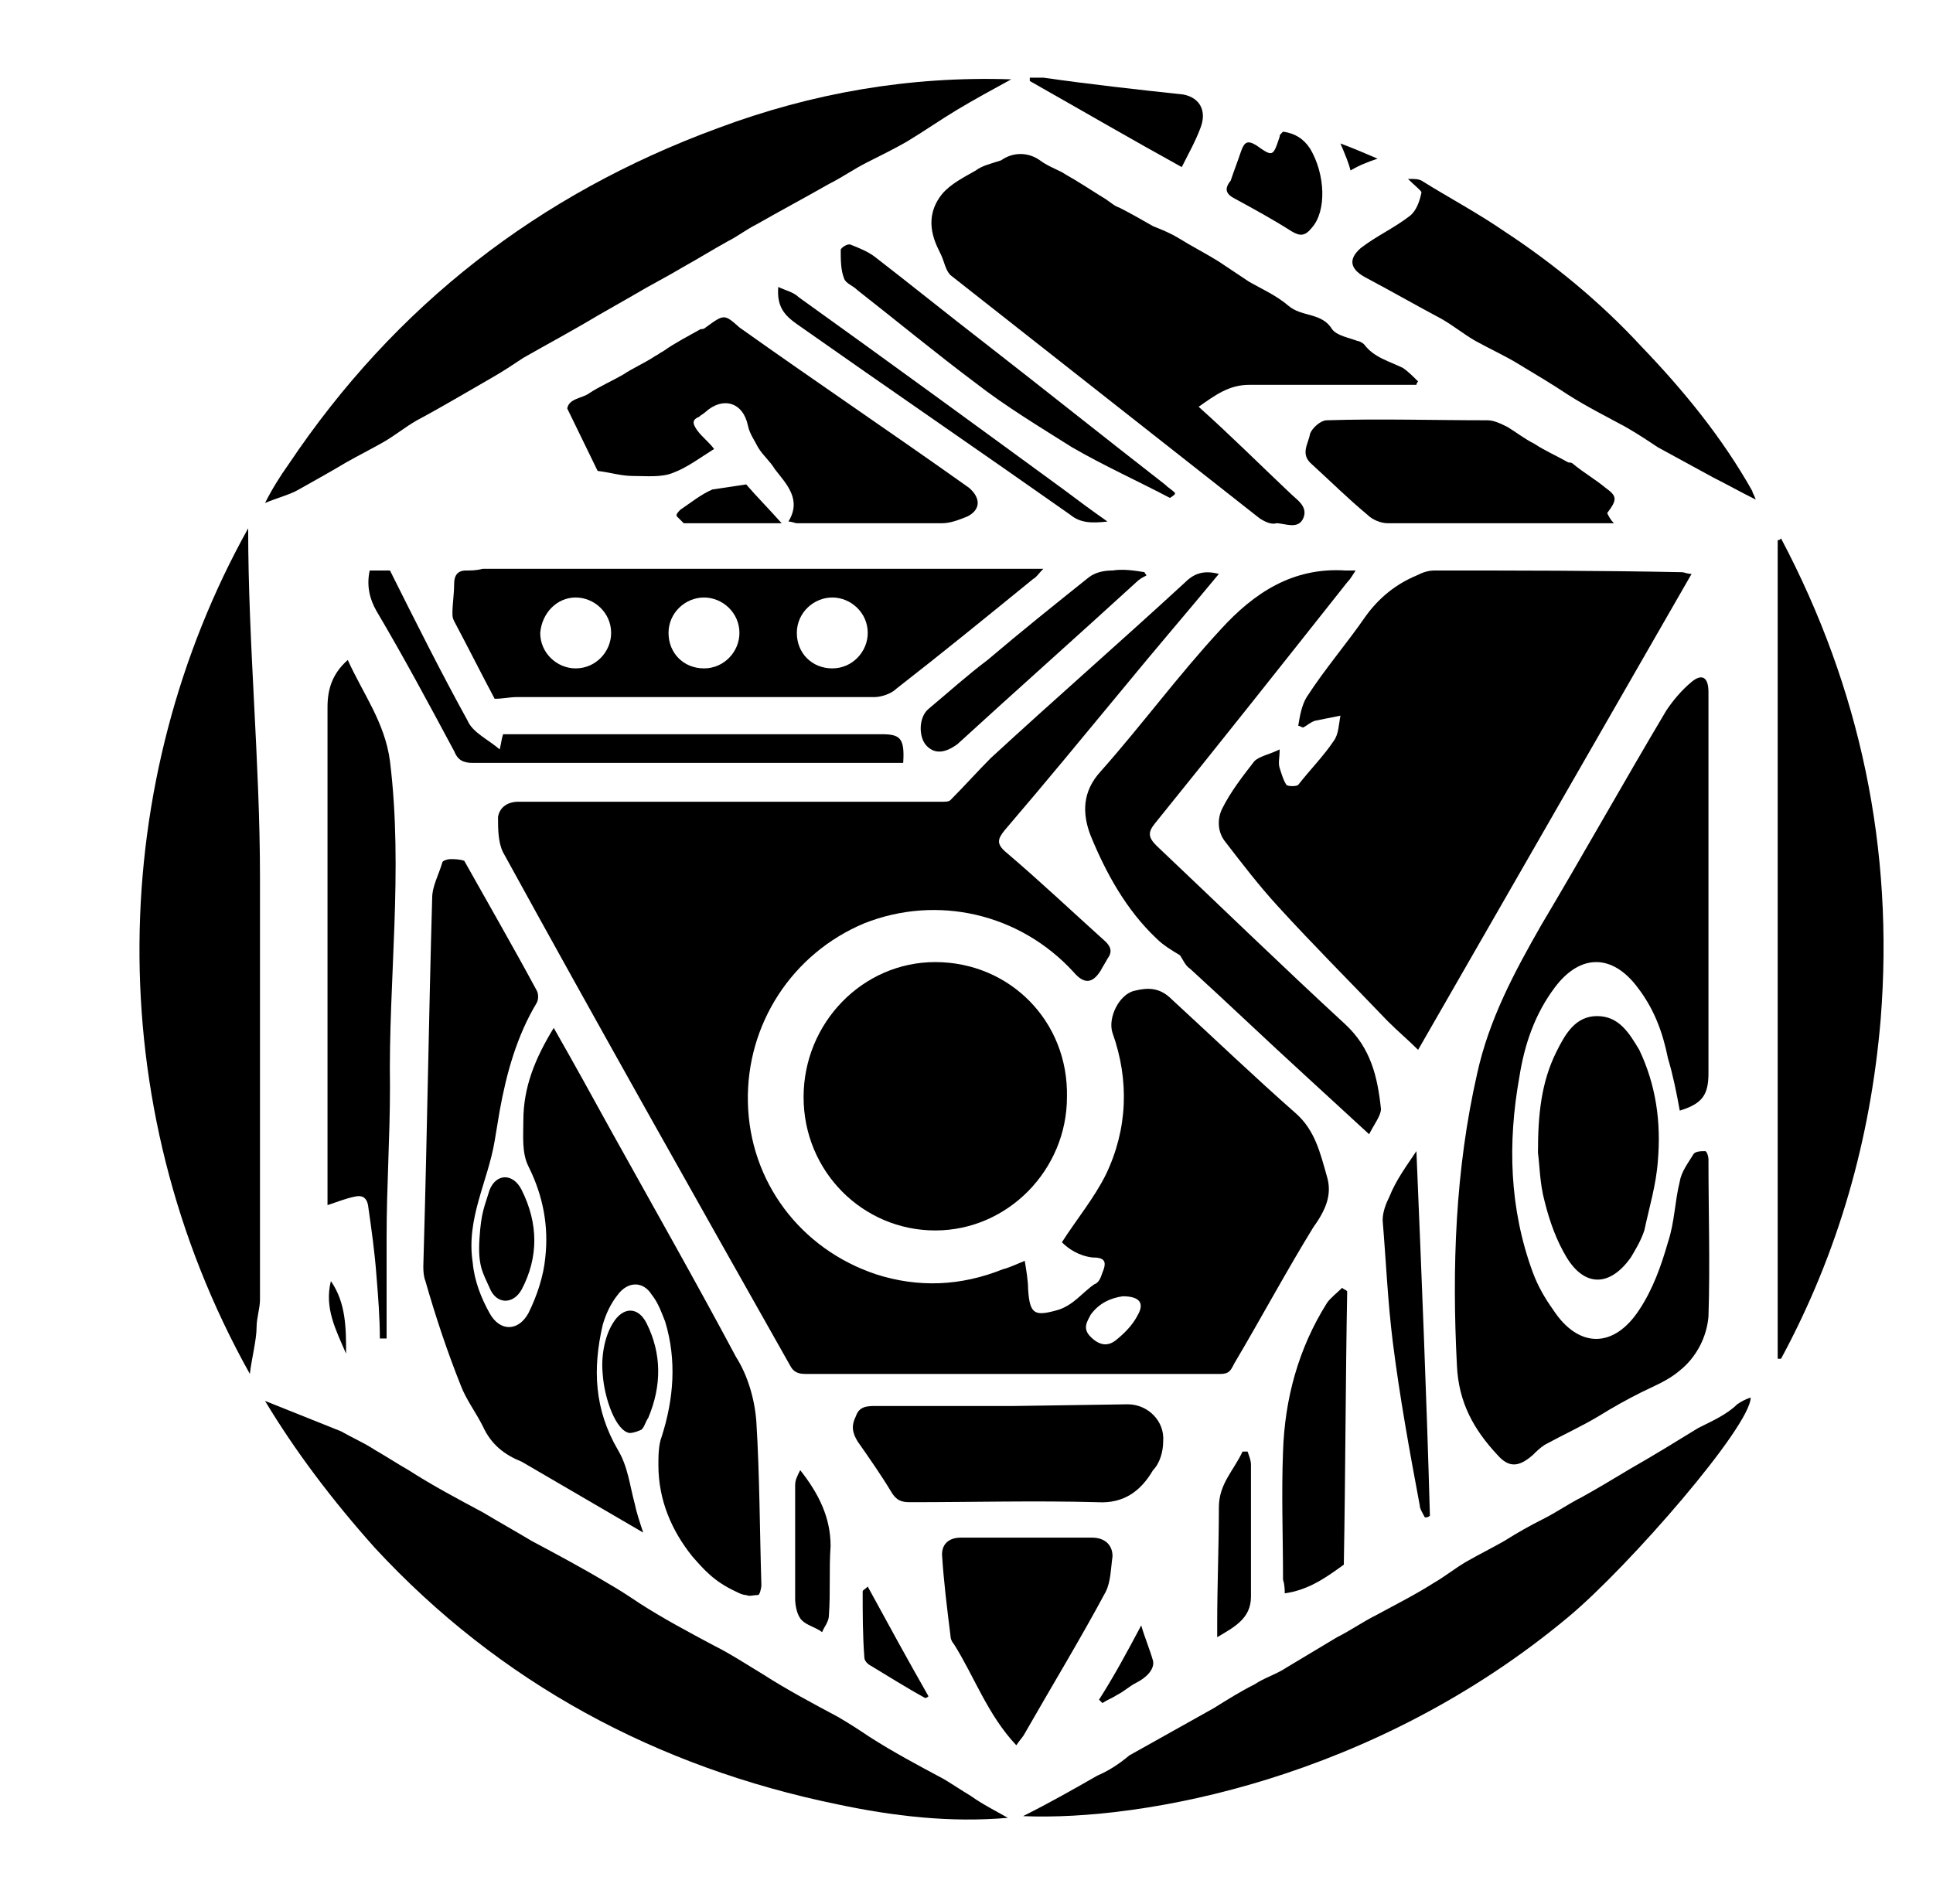 <?xml version="1.0" encoding="utf-8"?>
<!-- Generator: Adobe Illustrator 19.1.0, SVG Export Plug-In . SVG Version: 6.00 Build 0)  -->
<svg version="1.1" id="Layer_1" xmlns="http://www.w3.org/2000/svg" xmlns:xlink="http://www.w3.org/1999/xlink" x="0px" y="0px"
	 viewBox="0 0 114.5 112.8" style="enable-background:new 0 0 114.5 112.8;" xml:space="preserve">
<g>
	<path d="M47.1,88c0,2.2,0,4.5,0,6.7c0,0.4,0.1,1,0.4,1.3c0.3,0.3,0.8,0.4,1.2,0.7c0.1-0.3,0.4-0.6,0.4-1c0.1-1.4,0-2.7,0.1-4.1
		c0-1.7-0.7-3.1-1.8-4.5C47.2,87.5,47.1,87.7,47.1,88z"/>
	<path d="M68.9,85.4c0.1-1.2-0.9-2.2-2.1-2.2l-6.7,0.1c-2.7,0-5.5,0-8.2,0c-0.5,0-1,0-1.2,0.6c-0.3,0.6-0.2,1,0.1,1.5
		c0.7,1,1.4,2,2,3c0.3,0.5,0.6,0.6,1.1,0.6c3.7,0,7.4-0.1,11.1,0c1.6,0.1,2.6-0.7,3.3-1.9C68.7,86.7,68.9,86,68.9,85.4z"/>
	<path d="M51.1,94.3c0,1.3,0,2.6,0.1,3.9c0,0.2,0.2,0.4,0.4,0.5c1,0.6,2.1,1.3,3.2,1.9c0,0,0.1,0,0.2-0.1c-1.2-2.1-2.4-4.3-3.6-6.5
		C51.2,94.2,51.1,94.2,51.1,94.3z"/>
	<path d="M41,92.2c0.7,0.8,1.3,1.5,2.6,2.1c0.2,0.1,0.4,0.2,0.6,0.2c0.2,0.1,0.4,0,0.7,0c0.1,0,0.2-0.4,0.2-0.6
		c-0.1-3.2-0.1-6.5-0.3-9.7c-0.1-1.3-0.5-2.7-1.2-3.8c-2.4-4.5-4.9-8.9-7.4-13.4c-1.1-2-2.2-4-3.4-6.1c-1.1,1.8-1.8,3.5-1.8,5.5
		c0,0.9-0.1,1.9,0.3,2.7c0.9,1.8,1.2,3.6,1,5.4c-0.1,1.1-0.5,2.3-1,3.3c-0.6,1.1-1.7,1.1-2.3,0c-0.5-0.9-0.9-1.9-1-3
		c-0.4-2.6,0.9-4.8,1.3-7.2c0.1-0.6,0.2-1.2,0.3-1.8c0.4-2.2,1-4.4,2.2-6.4c0.1-0.2,0.1-0.5,0-0.7c-1.4-2.6-2.9-5.2-4.3-7.7
		c-0.3-0.1-0.6-0.1-0.8-0.1c-0.2,0-0.5,0.1-0.5,0.2c-0.2,0.7-0.6,1.4-0.6,2.1c-0.2,7-0.3,14-0.5,20.9c0,0.6-0.1,1.3,0.1,1.8
		c0.6,2.1,1.3,4.2,2.1,6.2c0.3,0.8,0.9,1.6,1.3,2.4c0.5,1.1,1.3,1.7,2.3,2.1l7.2,4.2c-0.2-0.6-0.4-1.2-0.5-1.7
		c-0.3-1.1-0.4-2.2-1-3.2c-1.4-2.4-1.5-4.8-0.9-7.4c0.2-0.7,0.5-1.3,0.9-1.8c0.6-0.8,1.5-0.8,2,0c0.4,0.5,0.6,1.1,0.8,1.6
		c0.7,2.3,0.5,4.6-0.2,6.8c-0.2,0.5-0.2,1.2-0.2,1.7C39,88.9,39.8,90.7,41,92.2z"/>
	<path d="M65.1,100.7c0.1,0.1,0.1,0.1,0.2,0.2c0.3-0.2,0.6-0.3,0.9-0.5c0.4-0.2,0.7-0.5,1.1-0.7c0.6-0.3,1.1-0.8,1-1.3
		c-0.2-0.7-0.5-1.4-0.7-2.1C66.8,97.8,66,99.3,65.1,100.7z"/>
	<path d="M38.3,78.4c-0.5-1-1.4-1-2,0c-0.5,0.8-0.7,2-0.6,3c0.1,1.5,0.8,3.4,1.6,3.5c0.2,0,0.5-0.1,0.7-0.2c0.2-0.2,0.2-0.4,0.4-0.7
		C39.2,82.1,39.2,80.2,38.3,78.4z"/>
	<path d="M20.5,80.2c0-1.5,0-3-0.9-4.3C19.2,77.5,19.9,78.8,20.5,80.2z"/>
	<path d="M28,45.2c8.2,0,16.5,0,24.7,0c0.3,0,0.5,0,0.8,0c0.1-1.5-0.2-1.7-1.3-1.7c-7.2,0-14.4,0-21.5,0c-0.3,0-0.6,0-0.9,0
		c-0.1,0.3-0.1,0.5-0.2,0.9c-0.7-0.6-1.6-1-1.9-1.7c-1.6-2.9-3.1-5.9-4.6-8.9c-0.4,0-0.8,0-1.2,0c-0.2,0.9,0,1.7,0.4,2.4
		c1.6,2.7,3.1,5.5,4.6,8.3C27.1,45,27.4,45.2,28,45.2z"/>
	<path d="M23.1,45.1c-0.3-2.3-1.6-4-2.5-6c-0.9,0.8-1.2,1.7-1.2,2.8c0,9.6,0,19.2,0,28.8c0,0.2,0,0.5,0,0.7c0.6-0.2,1.1-0.4,1.6-0.5
		c0.4-0.1,0.7,0,0.8,0.5c0.2,1.4,0.4,2.8,0.5,4.2c0.1,1.2,0.2,2.5,0.2,3.7c0.1,0,0.2,0,0.4,0c0-2,0-4,0-6c0-3,0.2-5.9,0.2-8.9
		C23,58.1,23.9,51.6,23.1,45.1z"/>
	<path d="M69.6,29.2c-0.2-0.2-0.4-0.3-0.6-0.5c-3.6-2.8-7.1-5.6-10.7-8.4c-2.2-1.7-4.3-3.4-6.5-5.1c-0.4-0.3-0.9-0.5-1.4-0.7
		c-0.2-0.1-0.6,0.2-0.6,0.3c0,0.6,0,1.2,0.2,1.7c0.1,0.3,0.5,0.4,0.8,0.7c2.3,1.8,4.6,3.7,7,5.5c1.8,1.4,3.8,2.6,5.7,3.8
		c1.9,1.1,3.9,2,5.8,3C69.6,29.3,69.6,29.3,69.6,29.2z"/>
	<path d="M81.6,9.4c-0.7-0.3-1.4-0.6-2.2-0.9c0.3,0.7,0.5,1.2,0.6,1.6C80.5,9.8,81,9.6,81.6,9.4z"/>
	<path d="M57.8,10.1c-0.7,0.4-1.5,0.8-2,1.4c-0.8,1-0.8,2.1-0.2,3.3c0.1,0.2,0.2,0.4,0.3,0.7c0.1,0.3,0.2,0.6,0.4,0.8
		c6.1,4.8,12.2,9.6,18.3,14.4c0.3,0.2,0.7,0.4,1,0.3c0.5,0,1.3,0.4,1.6-0.3c0.3-0.7-0.4-1.1-0.8-1.5c-1.8-1.7-3.5-3.4-5.4-5.1
		c1-0.7,1.8-1.3,3-1.3c3,0,6,0,9,0c0.3,0,0.6,0,0.9,0c0-0.1,0.1-0.2,0.1-0.2c-0.3-0.3-0.6-0.6-0.9-0.8c-0.8-0.4-1.7-0.6-2.3-1.4
		c-0.1-0.1-0.3-0.2-0.4-0.2c-0.5-0.2-1.2-0.3-1.5-0.7c-0.6-1-1.8-0.7-2.6-1.4c-0.7-0.6-1.6-1-2.3-1.4c-0.6-0.4-1.2-0.8-1.8-1.2
		c-0.8-0.5-1.6-0.9-2.4-1.4c-0.5-0.3-1-0.5-1.5-0.7c-0.7-0.4-1.4-0.8-2-1.1c-0.3-0.1-0.5-0.3-0.8-0.5c-0.5-0.3-1.1-0.7-1.6-1
		c-0.3-0.2-0.7-0.4-1-0.6c-0.4-0.2-0.9-0.4-1.3-0.7c-0.7-0.5-1.6-0.5-2.3,0C58.7,9.7,58.2,9.8,57.8,10.1z"/>
	<path d="M71.1,7.6c0.4-1,0-1.8-1-2c-2.8-0.3-5.5-0.6-8.3-1c-0.3,0-0.5,0-0.8,0c0,0.1,0,0.1,0,0.2c3,1.7,6.1,3.5,9,5.1
		C70.4,9.1,70.8,8.4,71.1,7.6z"/>
	<path d="M65.9,33.8c-0.5,0-1,0.1-1.4,0.4c-2,1.6-4,3.2-6,4.9c-1.2,0.9-2.3,1.9-3.5,2.9c-0.6,0.5-0.6,1.7-0.1,2.2
		c0.5,0.5,1.1,0.4,1.8-0.1c3.5-3.2,7.1-6.4,10.6-9.6c0.2-0.2,0.4-0.3,0.6-0.4c0-0.1-0.1-0.1-0.1-0.2C67.2,33.8,66.5,33.7,65.9,33.8z
		"/>
	<path d="M99.5,65.8c1.3-0.4,1.7-0.9,1.7-2.2c0-2.9,0-5.9,0-8.8c0-4.6,0-9.2,0-13.8c0-0.9-0.4-1.1-1-0.6c-0.6,0.5-1.1,1.1-1.5,1.7
		c-2.5,4.2-4.9,8.5-7.4,12.7c-1.6,2.8-3.1,5.6-3.8,8.8c-1.3,5.7-1.5,11.5-1.2,17.3c0.1,2.2,1,3.8,2.4,5.3c0.7,0.8,1.3,0.7,2.1,0
		c0.2-0.2,0.4-0.4,0.7-0.6c1.1-0.6,2.2-1.1,3.2-1.7c0.8-0.5,1.7-1,2.5-1.4c0.8-0.4,1.6-0.7,2.3-1.3c1-0.8,1.6-2,1.7-3.2
		c0.1-3.1,0-6.2,0-9.3c0-0.2-0.1-0.5-0.2-0.5c-0.2,0-0.6,0-0.7,0.2c-0.3,0.5-0.7,1-0.8,1.6c-0.3,1.2-0.3,2.4-0.7,3.6
		c-0.4,1.4-0.9,2.8-1.7,4c-1.5,2.3-3.6,2.3-5.1,0c-0.5-0.7-0.9-1.4-1.2-2.2c-1.4-3.8-1.5-7.7-0.8-11.6c0.3-1.9,0.9-3.7,2.1-5.3
		c1.5-2,3.4-2,4.9,0c1,1.3,1.5,2.7,1.8,4.2C99.1,63.7,99.3,64.7,99.5,65.8z"/>
	<path d="M73.2,11.8c1.1,0.6,2.2,1.2,3.3,1.9c0.5,0.3,0.8,0.3,1.2-0.2c0.9-1,0.8-3.2-0.1-4.7c-0.4-0.6-0.9-0.9-1.6-1
		C75.8,8,75.8,8,75.8,8.1c-0.4,1.2-0.4,1.2-1.4,0.5c-0.5-0.3-0.7-0.2-0.9,0.4c-0.2,0.6-0.4,1.1-0.6,1.7
		C72.5,11.2,72.6,11.5,73.2,11.8z"/>
	<path d="M78.6,69.7c-0.4-1.4-0.7-2.7-1.8-3.7c-2.5-2.2-4.9-4.5-7.4-6.8c-0.7-0.7-1.4-0.7-2.2-0.5c-0.9,0.2-1.6,1.6-1.3,2.5
		c1,2.8,0.9,5.7-0.4,8.4c-0.7,1.4-1.7,2.6-2.6,4c0.4,0.4,1,0.8,1.8,0.9c0.7,0,0.9,0.2,0.6,0.9c-0.1,0.3-0.2,0.6-0.5,0.7
		c-0.7,0.5-1.2,1.2-2.1,1.5c-1.4,0.4-1.7,0.3-1.8-1.2c0-0.5-0.1-1.1-0.2-1.7c-0.5,0.2-0.9,0.4-1.3,0.5c-2.5,1-5,1.1-7.5,0.3
		c-4.5-1.5-7.5-5.5-7.6-10.2c-0.1-4.6,2.6-8.8,6.9-10.6c4.3-1.7,9.2-0.6,12.4,2.9c0.6,0.7,1.1,0.7,1.6-0.1c0.1-0.2,0.3-0.5,0.4-0.7
		c0.3-0.4,0.2-0.7-0.1-1c-2-1.8-3.9-3.6-5.9-5.3c-0.6-0.5-0.5-0.8-0.1-1.3c2.4-2.8,4.7-5.6,7.1-8.5c1.8-2.2,3.7-4.4,5.6-6.7
		c-0.8-0.2-1.4-0.1-2,0.5c-3.8,3.5-7.7,6.9-11.5,10.4c-0.8,0.8-1.6,1.7-2.4,2.5c-0.1,0.1-0.3,0.1-0.5,0.1c-0.3,0-0.7,0-1,0l-24.1,0
		c-0.6,0-1.1,0.3-1.2,0.9c0,0.7,0,1.5,0.3,2.1c5.6,10.2,11.3,20.3,17,30.4c0.2,0.4,0.5,0.5,0.9,0.5c8.2,0,16.4,0,24.6,0
		c0.5,0,0.6-0.2,0.8-0.6c1.6-2.7,3.1-5.5,4.7-8.1C78.6,71.6,78.9,70.7,78.6,69.7z M67.4,77.9c-0.3,0.6-0.8,1.1-1.3,1.5
		c-0.5,0.4-1,0.3-1.5-0.2c-0.5-0.5-0.2-0.9,0-1.3c0.5-0.7,1.2-1,1.9-1.1C67.5,76.8,67.8,77.2,67.4,77.9z"/>
	<path d="M82.3,70.9c-0.2,0.4-0.4,0.9-0.4,1.4c0.2,2.4,0.3,4.8,0.6,7.2c0.4,3.2,1,6.5,1.6,9.7c0,0.2,0.2,0.5,0.3,0.7
		c0.1,0,0.2,0,0.3-0.1c-0.2-7.2-0.5-14.4-0.8-21.6C83.3,69.1,82.7,69.9,82.3,70.9z"/>
	<path d="M72.1,97c1-0.6,2-1.1,2-2.4c0-2.6,0-5.2,0-7.8c0-0.3-0.1-0.5-0.2-0.8c-0.1,0-0.2,0-0.3,0c-0.5,1.1-1.4,1.9-1.4,3.3
		c0,2.3-0.1,4.6-0.1,6.9C72.1,96.4,72.1,96.6,72.1,97z"/>
	<path d="M85,33.8c-0.4,0-0.7,0.1-1.1,0.3c-1.2,0.5-2.2,1.3-3,2.4c-1.1,1.6-2.4,3.1-3.5,4.8c-0.3,0.5-0.4,1.1-0.5,1.7
		c0.1,0,0.2,0.1,0.3,0.1c0.2-0.1,0.4-0.3,0.7-0.4c0.5-0.1,1-0.2,1.5-0.3c-0.1,0.5-0.1,1.1-0.4,1.5c-0.6,0.9-1.4,1.7-2.1,2.6
		c-0.1,0.1-0.6,0.1-0.7,0c-0.2-0.3-0.3-0.7-0.4-1c-0.1-0.3,0-0.6,0-1.1c-0.6,0.3-1.2,0.4-1.5,0.7c-0.7,0.9-1.4,1.8-1.9,2.8
		c-0.3,0.6-0.3,1.4,0.2,2c1,1.3,2,2.6,3.1,3.8c2.1,2.3,4.3,4.5,6.5,6.8c0.6,0.6,1.2,1.1,1.8,1.7c5.4-9.4,10.8-18.8,16.2-28.2
		c-0.3,0-0.4-0.1-0.6-0.1C94.7,33.8,89.8,33.8,85,33.8z"/>
	<path d="M94.6,60.2c-1.3,0-1.9,1.1-2.4,2.1c-0.9,1.8-1.1,3.7-1.1,6c0.1,0.7,0.1,1.8,0.4,2.9c0.3,1.2,0.7,2.3,1.3,3.3
		c1.1,1.8,2.6,1.7,3.8,0c0.3-0.5,0.6-1,0.8-1.6c0.3-1.4,0.7-2.7,0.8-4.1c0.2-2.3-0.1-4.5-1.1-6.6C96.5,61.2,95.9,60.2,94.6,60.2z"/>
	<path d="M29,70.5c-0.3,1-0.5,1.3-0.6,2.9c-0.1,1.6,0.2,2,0.6,2.9c0.4,1,1.4,1,1.9,0.1c1-1.9,1-3.9,0-5.9
		C30.4,69.5,29.4,69.5,29,70.5z"/>
	<path d="M20.5,27.4c0.7-0.4,1.5-0.8,2.2-1.2c0.7-0.4,1.3-0.9,2-1.3c1.5-0.8,3-1.7,4.4-2.5c0.7-0.4,1.3-0.8,1.9-1.2
		c1.4-0.8,2.9-1.6,4.4-2.5c0.7-0.4,1.4-0.8,2.1-1.2c1-0.6,2-1.1,3-1.7c0.9-0.5,1.7-1,2.6-1.5c0.6-0.3,1.1-0.7,1.7-1
		c1.4-0.8,2.9-1.6,4.3-2.4c0.8-0.4,1.5-0.9,2.3-1.3c0.8-0.4,1.6-0.8,2.3-1.2c1-0.6,2-1.3,3-1.9c1-0.6,2.1-1.2,3.2-1.8
		c-6-0.2-11.8,0.8-17.4,2.9c-10.6,3.9-19.1,10.5-25.4,19.9c-0.5,0.7-1,1.5-1.4,2.3c0.7-0.3,1.5-0.5,2-0.8
		C18.4,28.6,19.5,28,20.5,27.4z"/>
	<path d="M81.8,65.7c-0.2-1.9-0.6-3.6-2.1-5c-3.8-3.5-7.5-7.1-11.2-10.6c-0.5-0.5-0.5-0.8-0.1-1.3c3.8-4.7,7.6-9.5,11.4-14.3
		c0.2-0.2,0.3-0.4,0.5-0.7c-0.3,0-0.4,0-0.6,0c-3.1-0.2-5.4,1.3-7.4,3.5c-2.5,2.7-4.7,5.7-7.1,8.4c-1.1,1.2-1.1,2.5-0.6,3.8
		c0.9,2.2,2.1,4.4,3.9,6.1c0.4,0.4,0.9,0.7,1.4,1c0.2,0.3,0.3,0.6,0.6,0.8c2.3,2.1,4.6,4.3,6.9,6.4c1.2,1.1,2.4,2.2,3.7,3.4
		C81.4,66.6,81.8,66.1,81.8,65.7z"/>
	<path d="M95.1,28.9c-0.6-0.5-1.3-0.9-1.9-1.4c-0.1-0.1-0.2-0.1-0.3-0.1c-0.7-0.4-1.4-0.7-2-1.1c-0.6-0.3-1.1-0.7-1.6-1
		c-0.4-0.2-0.8-0.4-1.2-0.4c-3.2,0-6.4-0.1-9.5,0c-0.4,0-0.9,0.5-1,0.8c-0.1,0.6-0.6,1.2,0.1,1.8c1.1,1,2.1,2,3.3,3
		c0.3,0.3,0.8,0.5,1.2,0.5c4.2,0,8.5,0,12.7,0c0.2,0,0.4,0,0.7,0c-0.2-0.2-0.3-0.4-0.4-0.6C95.8,29.6,95.8,29.4,95.1,28.9z"/>
	<path d="M55.9,105.4c-1.5-0.8-3-1.6-4.4-2.5c-0.6-0.4-1.2-0.8-1.9-1.2c-1.5-0.8-3-1.6-4.4-2.5c-1-0.6-1.9-1.2-2.9-1.7
		c-1.5-0.8-3-1.6-4.4-2.5c-0.6-0.4-1.2-0.8-1.9-1.2c-1.5-0.9-3-1.7-4.5-2.5c-1-0.6-1.9-1.1-2.9-1.7c-1.5-0.8-3-1.6-4.4-2.5
		c-0.7-0.4-1.3-0.8-2-1.2c-0.6-0.4-1.3-0.7-2-1.1L15.7,83c1.8,3,4,5.9,6.5,8.7c7.4,8,16.7,13,27.4,15.2c3.3,0.7,6.7,1.1,10.1,0.8
		c-0.7-0.4-1.5-0.8-2.2-1.3C57,106.1,56.4,105.7,55.9,105.4z"/>
	<path d="M14.8,81.4c0.1-0.9,0.4-2,0.4-2.8c0-0.5,0.2-1.1,0.2-1.6c0-8.3,0-16.7,0-25c0-6.9-0.7-13.8-0.7-20.7
		C6.4,46.2,5.8,65.3,14.8,81.4z"/>
	<path d="M97.2,20.5c-2.4-2.6-5.2-4.9-8.1-6.8c-1.6-1.1-3.3-2-4.9-3c-0.2-0.1-0.4-0.1-0.8-0.1c0.4,0.4,0.8,0.7,0.8,0.8
		c-0.1,0.5-0.3,1.1-0.7,1.4c-0.9,0.7-2,1.2-2.9,1.9C79.8,15.4,80,16,81,16.5c1.5,0.8,2.9,1.6,4.4,2.4c0.7,0.4,1.3,0.9,2,1.3
		c0.9,0.5,1.8,0.9,2.6,1.4c1,0.6,2,1.2,2.9,1.8c1.1,0.7,2.3,1.3,3.4,1.9c0.7,0.4,1.3,0.8,1.9,1.2c1.1,0.6,2.2,1.2,3.3,1.8
		c0.8,0.4,1.5,0.8,2.5,1.3c-0.1-0.3-0.2-0.4-0.2-0.5C102,25.9,99.7,23.1,97.2,20.5z"/>
	<path d="M105.3,32c0,16.2,0,32.3,0,48.5c0.1,0,0.1,0,0.2,0c3.4-6.3,5.3-13,5.9-20.1c0.8-10.1-1.2-19.6-5.9-28.5
		C105.4,32,105.4,32,105.3,32z"/>
	<path d="M100.6,84.6c-1.3,0.8-2.6,1.6-4,2.4c-1,0.6-2,1.2-2.9,1.7c-0.8,0.4-1.5,0.9-2.3,1.3c-0.8,0.4-1.5,0.8-2.3,1.3
		c-0.7,0.4-1.5,0.8-2.2,1.2c-0.7,0.4-1.3,0.9-2,1.3c-1.1,0.7-2.3,1.3-3.4,1.9c-0.8,0.4-1.5,0.9-2.3,1.3c-1,0.6-2,1.2-3,1.8
		c-0.6,0.4-1.3,0.6-1.9,1c-0.8,0.4-1.6,0.9-2.4,1.4l-5,2.8c-0.6,0.5-1.2,0.9-1.9,1.2c-1.4,0.8-2.8,1.6-4.4,2.4
		c7.1,0.3,20.8-2.2,32.3-11.8c3.6-3,10.8-11.3,10.8-13c-0.3,0.1-0.5,0.2-0.8,0.4C102.3,83.8,101.4,84.2,100.6,84.6z"/>
	<path d="M65.9,92.2c0-0.7-0.5-1.1-1.2-1.1c-2.6,0-5.2,0-7.8,0c-0.6,0-1.1,0.3-1.1,1c0.1,1.6,0.3,3.2,0.5,4.8c0,0.2,0.1,0.4,0.2,0.5
		c1.2,1.9,2,4.2,3.7,6c0.2-0.3,0.4-0.5,0.5-0.7c1.6-2.8,3.3-5.6,4.8-8.4C65.8,93.7,65.8,92.9,65.9,92.2z"/>
	<path d="M41.8,19.4c-0.1,0.1-0.2,0.1-0.3,0.1c-0.7,0.4-1.5,0.8-2.2,1.3c-0.2,0.1-0.3,0.2-0.5,0.3c-0.6,0.4-1.3,0.7-1.9,1.1
		c-0.7,0.4-1.4,0.7-2,1.1c-0.4,0.3-1.2,0.3-1.3,0.9l1.8,3.7c0.8,0.1,1.4,0.3,2.1,0.3c0.8,0,1.7,0.1,2.4-0.2c0.8-0.3,1.6-0.9,2.4-1.4
		c-0.3-0.4-0.7-0.7-1-1.1c-0.2-0.3-0.4-0.6,0.1-0.8c0.1-0.1,0.3-0.2,0.4-0.3c1-0.9,2.2-0.6,2.5,0.8c0.1,0.5,0.4,0.9,0.6,1.3
		c0.3,0.5,0.7,0.8,1,1.3c0.7,0.9,1.6,1.8,0.8,3.1c0.2,0,0.4,0.1,0.5,0.1c2.9,0,5.7,0,8.6,0c0.5,0,1-0.2,1.5-0.4
		c0.8-0.4,0.8-1.1,0.1-1.7c-4.5-3.2-9.1-6.3-13.6-9.5C42.9,18.6,42.9,18.6,41.8,19.4z"/>
	<path d="M46.1,17c-0.1,1.2,0.4,1.7,1.1,2.2C52.6,23,58,26.7,63.4,30.5c0.6,0.5,1.3,0.5,2.2,0.4c-1-0.7-1.8-1.3-2.6-1.9
		c-5.2-3.8-10.4-7.6-15.7-11.4C47,17.3,46.5,17.2,46.1,17z"/>
	<path d="M76.1,94.4c1.4-0.2,2.4-0.9,3.5-1.7c0.1-5.4,0.1-10.8,0.2-16.2c-0.1-0.1-0.2-0.1-0.3-0.2c-0.3,0.3-0.7,0.6-0.9,0.9
		c-1.7,2.7-2.5,5.7-2.6,8.8c-0.1,2.5,0,5.1,0,7.6C76.1,93.9,76.1,94.2,76.1,94.4z"/>
	<path d="M42.2,29c-0.7,0.3-1.3,0.8-1.9,1.2c-0.1,0.1-0.3,0.3-0.2,0.4c0.1,0.1,0.2,0.2,0.4,0.4c0,0,0,0,0.1,0c1.9,0,3.7,0,5.7,0
		c-0.8-0.9-1.5-1.6-2.1-2.3L42.2,29z"/>
	<path d="M55.4,57c-4.3,0-7.8,3.6-7.8,8c0,4.4,3.5,7.9,7.8,7.9c4.3,0,7.8-3.6,7.8-7.9C63.3,60.5,59.8,57,55.4,57z"/>
	<path d="M27.6,33.8c-0.5,0-0.7,0.3-0.7,0.8c0,0.6-0.1,1.2-0.1,1.7c0,0.2,0,0.3,0.1,0.5c0.8,1.5,1.6,3.1,2.4,4.6
		c0.5,0,0.9-0.1,1.3-0.1c7.1,0,14.1,0,21.2,0c0.4,0,1-0.2,1.3-0.5c2.7-2.1,5.4-4.3,8.1-6.5c0.2-0.1,0.3-0.3,0.6-0.6
		c-0.4,0-0.5,0-0.7,0c-10.8,0-21.7,0-32.5,0C28.2,33.8,27.9,33.8,27.6,33.8z M49.3,35.4c1.1,0,2.1,0.9,2.1,2.1
		c0,1.1-0.9,2.1-2.1,2.1s-2.1-0.9-2.1-2.1C47.2,36.3,48.2,35.4,49.3,35.4z M41.7,35.4c1.1,0,2.1,0.9,2.1,2.1c0,1.1-0.9,2.1-2.1,2.1
		s-2.1-0.9-2.1-2.1C39.6,36.3,40.6,35.4,41.7,35.4z M34.1,35.4c1.1,0,2.1,0.9,2.1,2.1c0,1.1-0.9,2.1-2.1,2.1c-1.1,0-2.1-0.9-2.1-2.1
		C32.1,36.3,33,35.4,34.1,35.4z"/>
</g>
</svg>
